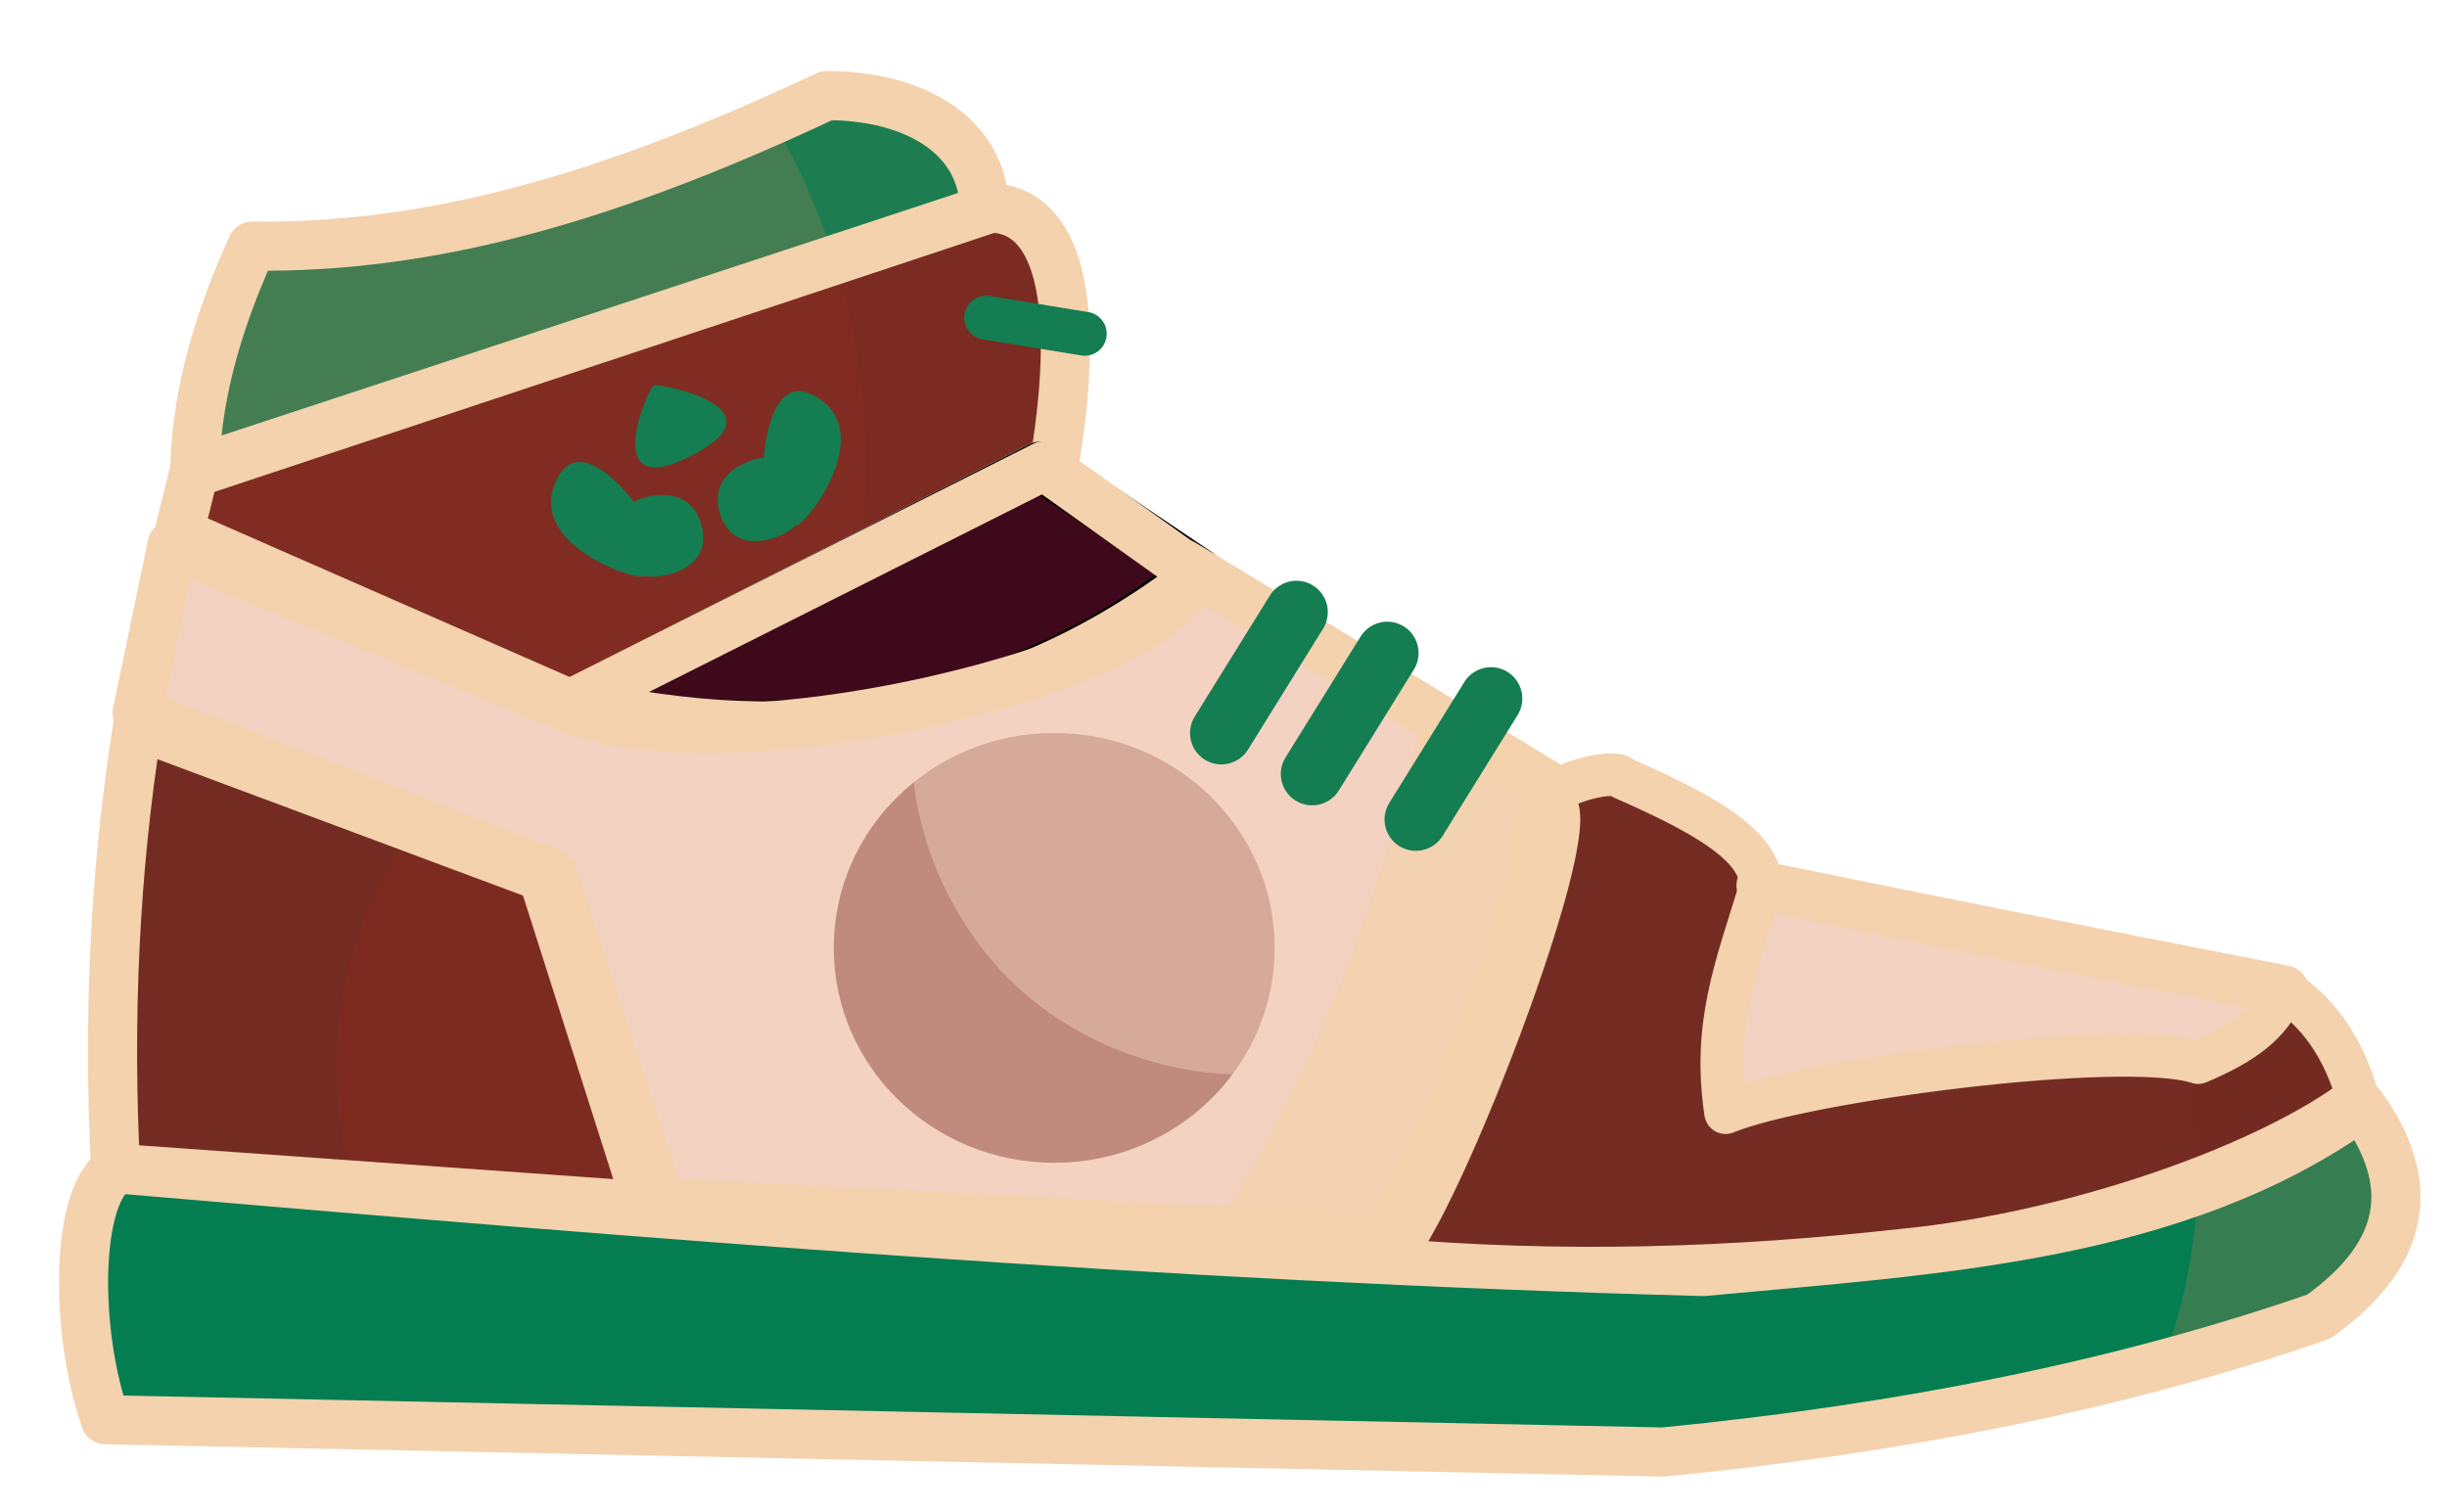 <?xml version="1.0" encoding="UTF-8" standalone="no"?><!DOCTYPE svg PUBLIC "-//W3C//DTD SVG 1.1//EN" "http://www.w3.org/Graphics/SVG/1.1/DTD/svg11.dtd"><svg width="100%" height="100%" viewBox="0 0 2405 1486" version="1.1" xmlns="http://www.w3.org/2000/svg" xmlns:xlink="http://www.w3.org/1999/xlink" xml:space="preserve" xmlns:serif="http://www.serif.com/" style="fill-rule:evenodd;clip-rule:evenodd;stroke-linecap:round;stroke-linejoin:round;stroke-miterlimit:1.5;"><rect id="Artboard3" x="-1706.25" y="-1502.08" width="6113.98" height="4977.08" style="fill:none;"/><g><path d="M967.715,206.575c-1.224,-76.242 -72.978,-112.643 -155.164,-112.605c-211.931,99.558 -386.506,150.21 -564.851,147.973c-39.122,85.905 -55.052,157.14 -56.271,220.211l776.286,-255.579Z" style="fill:#437d51;"/><clipPath id="_clip1"><path d="M967.715,206.575c-1.224,-76.242 -72.978,-112.643 -155.164,-112.605c-211.931,99.558 -386.506,150.21 -564.851,147.973c-39.122,85.905 -55.052,157.14 -56.271,220.211l776.286,-255.579Z"/></clipPath><g clip-path="url(#_clip1)"><path d="M783.289,747.26c230.589,-40.359 387.689,-245.159 350.601,-457.056c-37.087,-211.897 -254.407,-351.165 -484.996,-310.806c84.856,77.476 165.731,208.84 192.537,361.994c26.806,153.153 -4.645,304.177 -58.142,405.868Z" style="fill:#147d51;fill-opacity:0.79;"/></g><path d="M967.715,206.575c-1.224,-76.242 -72.978,-112.643 -155.164,-112.605c-211.931,99.558 -386.506,150.21 -564.851,147.973c-39.122,85.905 -55.052,157.14 -56.271,220.211l776.286,-255.579Z" style="fill:none;stroke:#f3d2ad;stroke-width:48.27px;"/><path d="M974.265,204.515l-783.69,260.289l-14.565,58.724l385.244,168.932l475.79,-241.846c25.583,-158.988 1.531,-244.253 -62.779,-246.099Z" style="fill:#802c22;"/><clipPath id="_clip2"><path d="M974.265,204.515l-783.69,260.289l-14.565,58.724l385.244,168.932l475.79,-241.846c25.583,-158.988 1.531,-244.253 -62.779,-246.099Z"/></clipPath><g clip-path="url(#_clip2)"><path d="M783.289,747.26c230.589,-40.359 387.689,-245.159 350.601,-457.056c-37.087,-211.897 -254.407,-351.165 -484.996,-310.806c84.856,77.476 165.731,208.84 192.537,361.994c26.806,153.153 -4.645,304.177 -58.142,405.868Z" style="fill:#7a2c22;fill-opacity:0.79;"/></g><path d="M974.265,204.515l-783.69,260.289l-14.565,58.724l385.244,168.932l475.79,-241.846c25.583,-158.988 1.531,-244.253 -62.779,-246.099Z" style="fill:none;stroke:#f3d2ad;stroke-width:48.27px;"/><path d="M2264.57,969.648l-746.505,-151.28l-63.29,312.309l746.505,151.281l63.29,-312.31Z" style="fill:#f3d2c1;"/><path d="M1022.46,458.238l155.251,104.564c-177.205,143.429 -386.122,176.401 -617.734,130.32l462.483,-234.884Z" style="fill:#3e091b;stroke:#000;stroke-width:48.27px;"/><path d="M135.308,713.265l398.138,148.56l103.083,323.803l-522.944,-37.245c-7.397,-145.146 -1.284,-290.194 21.723,-435.118Z" style="fill:#742c22;"/><clipPath id="_clip3"><path d="M135.308,713.265l398.138,148.56l103.083,323.803l-522.944,-37.245c-7.397,-145.146 -1.284,-290.194 21.723,-435.118Z"/></clipPath><g clip-path="url(#_clip3)"><path d="M736.871,647.412c-224.209,0 -406.238,179.436 -406.238,400.45c-0,221.014 182.029,400.449 406.238,400.449c-67.263,-93.438 -121.871,-240.707 -121.871,-400.449c-0,-159.743 54.608,-307.011 121.871,-400.45Z" style="fill:#802c22;fill-opacity:0.79;"/></g><path d="M135.308,713.265l398.138,148.56l103.083,323.803l-522.944,-37.245c-7.397,-145.146 -1.284,-290.194 21.723,-435.118Z" style="fill:none;stroke:#f3d2ad;stroke-width:48.27px;"/><path d="M115.646,1148.97c-41.917,22.039 -42.87,158.71 -12.059,246.599l1531.05,31.759c236.944,-23.075 452.637,-66.561 644.295,-133.132c87.951,-62.636 96.044,-132.27 41.756,-207.372c-180.709,130 -417.106,141.722 -646.548,163.062c-518.484,-13.714 -1036.78,-56.122 -1558.49,-100.916Z" style="fill:#047d51;"/><clipPath id="_clip4"><path d="M115.646,1148.97c-41.917,22.039 -42.87,158.71 -12.059,246.599l1531.05,31.759c236.944,-23.075 452.637,-66.561 644.295,-133.132c87.951,-62.636 96.044,-132.27 41.756,-207.372c-180.709,130 -417.106,141.722 -646.548,163.062c-518.484,-13.714 -1036.78,-56.122 -1558.49,-100.916Z"/></clipPath><g clip-path="url(#_clip4)"><path d="M2081.12,1428.06c186.148,-13.988 326.789,-164.91 313.872,-336.816c-12.918,-171.905 -174.535,-300.114 -360.684,-286.125c61.306,68.48 115.253,179.619 124.589,303.867c9.337,124.248 -27.394,242.201 -77.777,319.074Z" style="fill:#437d51;fill-opacity:0.79;"/></g><path d="M115.646,1148.97c-41.917,22.039 -42.87,158.71 -12.059,246.599l1531.05,31.759c236.944,-23.075 452.637,-66.561 644.295,-133.132c87.951,-62.636 96.044,-132.27 41.756,-207.372c-180.709,130 -417.106,141.722 -646.548,163.062c-518.484,-13.714 -1036.78,-56.122 -1558.49,-100.916Z" style="fill:none;stroke:#f3d2ad;stroke-width:48.27px;"/><path d="M2245.11,973.105c33.654,22.103 57.895,56.707 71.919,104.88c-84.088,64.707 -273.609,133.856 -446.363,150.815c-163.743,18.247 -332.894,24.539 -511.981,8.873c28.275,21.241 204.41,-427.344 168.738,-447.901c-20.789,-11.98 57.892,-37.426 67.447,-24.859c76.172,33.499 135.463,65.221 135.917,105.605c-25.629,82.959 -47.494,137.606 -34.802,223.219c76.402,-31.832 390.898,-73.054 464.475,-49.227c45.173,-19.085 71.718,-38.712 84.65,-71.405Z" style="fill:#742c22;"/><clipPath id="_clip5"><path d="M2245.11,973.105c33.654,22.103 57.895,56.707 71.919,104.88c-84.088,64.707 -273.609,133.856 -446.363,150.815c-163.743,18.247 -332.894,24.539 -511.981,8.873c28.275,21.241 204.41,-427.344 168.738,-447.901c-20.789,-11.98 57.892,-37.426 67.447,-24.859c76.172,33.499 135.463,65.221 135.917,105.605c-25.629,82.959 -47.494,137.606 -34.802,223.219c76.402,-31.832 390.898,-73.054 464.475,-49.227c45.173,-19.085 71.718,-38.712 84.65,-71.405Z"/></clipPath><g clip-path="url(#_clip5)"><path d="M2081.12,1428.06c186.148,-13.988 326.789,-164.91 313.872,-336.816c-12.918,-171.905 -174.535,-300.114 -360.684,-286.125c61.306,68.48 115.253,179.619 124.589,303.867c9.337,124.248 -27.394,242.201 -77.777,319.074Z" style="fill:#742c22;fill-opacity:0.79;"/></g><path d="M2245.11,973.105c33.654,22.103 57.895,56.707 71.919,104.88c-84.088,64.707 -273.609,133.856 -446.363,150.815c-163.743,18.247 -332.894,24.539 -511.981,8.873c28.275,21.241 204.41,-427.344 168.738,-447.901c-20.789,-11.98 57.892,-37.426 67.447,-24.859c76.172,33.499 135.463,65.221 135.917,105.605c-25.629,82.959 -47.494,137.606 -34.802,223.219c76.402,-31.832 390.898,-73.054 464.475,-49.227c45.173,-19.085 71.718,-38.712 84.65,-71.405Z" style="fill:none;stroke:#f3d2ad;stroke-width:41.92px;"/><path d="M1730.78,870.518c166.917,34.165 338.309,68.361 514.323,102.587" style="fill:#69bac9;stroke:#f3d2ad;stroke-width:48.27px;"/><path d="M1026.2,457.897l152.239,108.569c-185.371,144.174 -393.285,175.326 -614.867,124.141l462.628,-232.71Z" style="fill:none;stroke:#f3d2ad;stroke-width:48.27px;"/><path d="M134.705,700.938l34.487,-165.371l397.361,163.14c107.096,37.285 308.957,10.117 457.761,-39.417c79.702,-26.531 170.658,-77.916 138.149,-105.21c-1.688,-1.417 356.311,216.535 356.311,216.535c-9.181,134.319 -73.002,280.791 -153.018,448.118l-717.096,-36.792l-106.066,-323.252l-407.889,-157.751Z" style="fill:#f3d2c1;"/><clipPath id="_clip6"><path d="M134.705,700.938l34.487,-165.371l397.361,163.14c107.096,37.285 308.957,10.117 457.761,-39.417c79.702,-26.531 170.658,-77.916 138.149,-105.21c-1.688,-1.417 356.311,216.535 356.311,216.535c-9.181,134.319 -73.002,280.791 -153.018,448.118l-717.096,-36.792l-106.066,-323.252l-407.889,-157.751Z"/></clipPath><g clip-path="url(#_clip6)"><path d="M978.956,1474.71c215.879,85.947 491.006,-95.1 614.006,-404.046c122.999,-308.946 47.593,-629.55 -168.287,-715.497c12.764,156.397 -16.615,383.192 -105.515,606.489c-88.901,223.297 -223.44,408.225 -340.204,513.054Z" style="fill:#f3d2ad;fill-opacity:0.79;"/></g><path d="M134.705,700.938l34.487,-165.371l397.361,163.14c107.096,37.285 308.957,10.117 457.761,-39.417c79.702,-26.531 170.658,-77.916 138.149,-105.21c-1.688,-1.417 356.311,216.535 356.311,216.535c-9.181,134.319 -73.002,280.791 -153.018,448.118l-717.096,-36.792l-106.066,-323.252l-407.889,-157.751Z" style="fill:none;stroke:#f3d2ad;stroke-width:48.27px;"/><ellipse cx="1036.13" cy="931.768" rx="216.668" ry="211.24" style="fill:#7a2c22;fill-opacity:0.24;"/><clipPath id="_clip7"><ellipse cx="1036.13" cy="931.768" rx="216.668" ry="211.24"/></clipPath><g clip-path="url(#_clip7)"><path d="M897.002,758.387c-106.867,115.414 -121.599,275.812 -32.878,357.961c88.721,82.15 247.513,55.143 354.38,-60.272c-69.569,-0.106 -154.715,-26.734 -218.84,-86.11c-64.125,-59.375 -97.214,-142.225 -102.662,-211.579Z" style="fill:#7a2c22;fill-opacity:0.24;"/></g><path d="M1248.06,585.436c8.965,-14.443 27.969,-18.891 42.412,-9.927c14.443,8.965 18.891,27.969 9.927,42.412l-73.819,118.933c-8.964,14.443 -27.968,18.891 -42.412,9.926c-14.443,-8.964 -18.891,-27.968 -9.926,-42.411l73.818,-118.933Z" style="fill:#147d51;"/><path d="M1337.28,625.67c8.965,-14.444 27.969,-18.892 42.412,-9.927c14.443,8.964 18.891,27.969 9.926,42.412l-73.818,118.932c-8.965,14.443 -27.969,18.891 -42.412,9.927c-14.443,-8.965 -18.891,-27.969 -9.927,-42.412l73.819,-118.932Z" style="fill:#147d51;"/><path d="M1069.62,306.775c11.763,1.92 19.753,13.029 17.833,24.792c-1.921,11.763 -13.03,19.753 -24.793,17.832l-96.859,-15.815c-11.763,-1.921 -19.754,-13.03 -17.833,-24.793c1.921,-11.762 13.03,-19.753 24.793,-17.832l96.859,15.816Z" style="fill:#147d51;"/><path d="M1439.23,670.396c8.965,-14.443 27.969,-18.891 42.412,-9.926c14.443,8.964 18.891,27.968 9.927,42.412l-73.819,118.932c-8.965,14.443 -27.969,18.891 -42.412,9.927c-14.443,-8.965 -18.891,-27.969 -9.926,-42.412l73.818,-118.933Z" style="fill:#147d51;"/><path d="M642.748,378.856c2.152,-2.706 135.887,22.06 31.289,71.796c-86.573,41.165 -34.266,-75.329 -31.289,-71.796Z" style="fill:#147d51;"/><path d="M750.787,450.245c-2.471,-1.841 -58.315,10.448 -42.772,55.862c15.972,46.666 70.41,17.613 74.145,9.727c2.9,8.409 79.75,-83.894 24.186,-123.119c-50.906,-35.935 -55.559,57.53 -55.559,57.53Z" style="fill:#147d51;"/><path d="M623.114,493.586c1.053,-2.897 54.462,-23.321 66.435,23.162c12.304,47.764 -49.143,53.411 -56.597,48.875c2.198,8.619 -112.734,-26.258 -87.871,-89.565c22.779,-57.999 78.033,17.528 78.033,17.528Z" style="fill:#147d51;"/></g></svg>